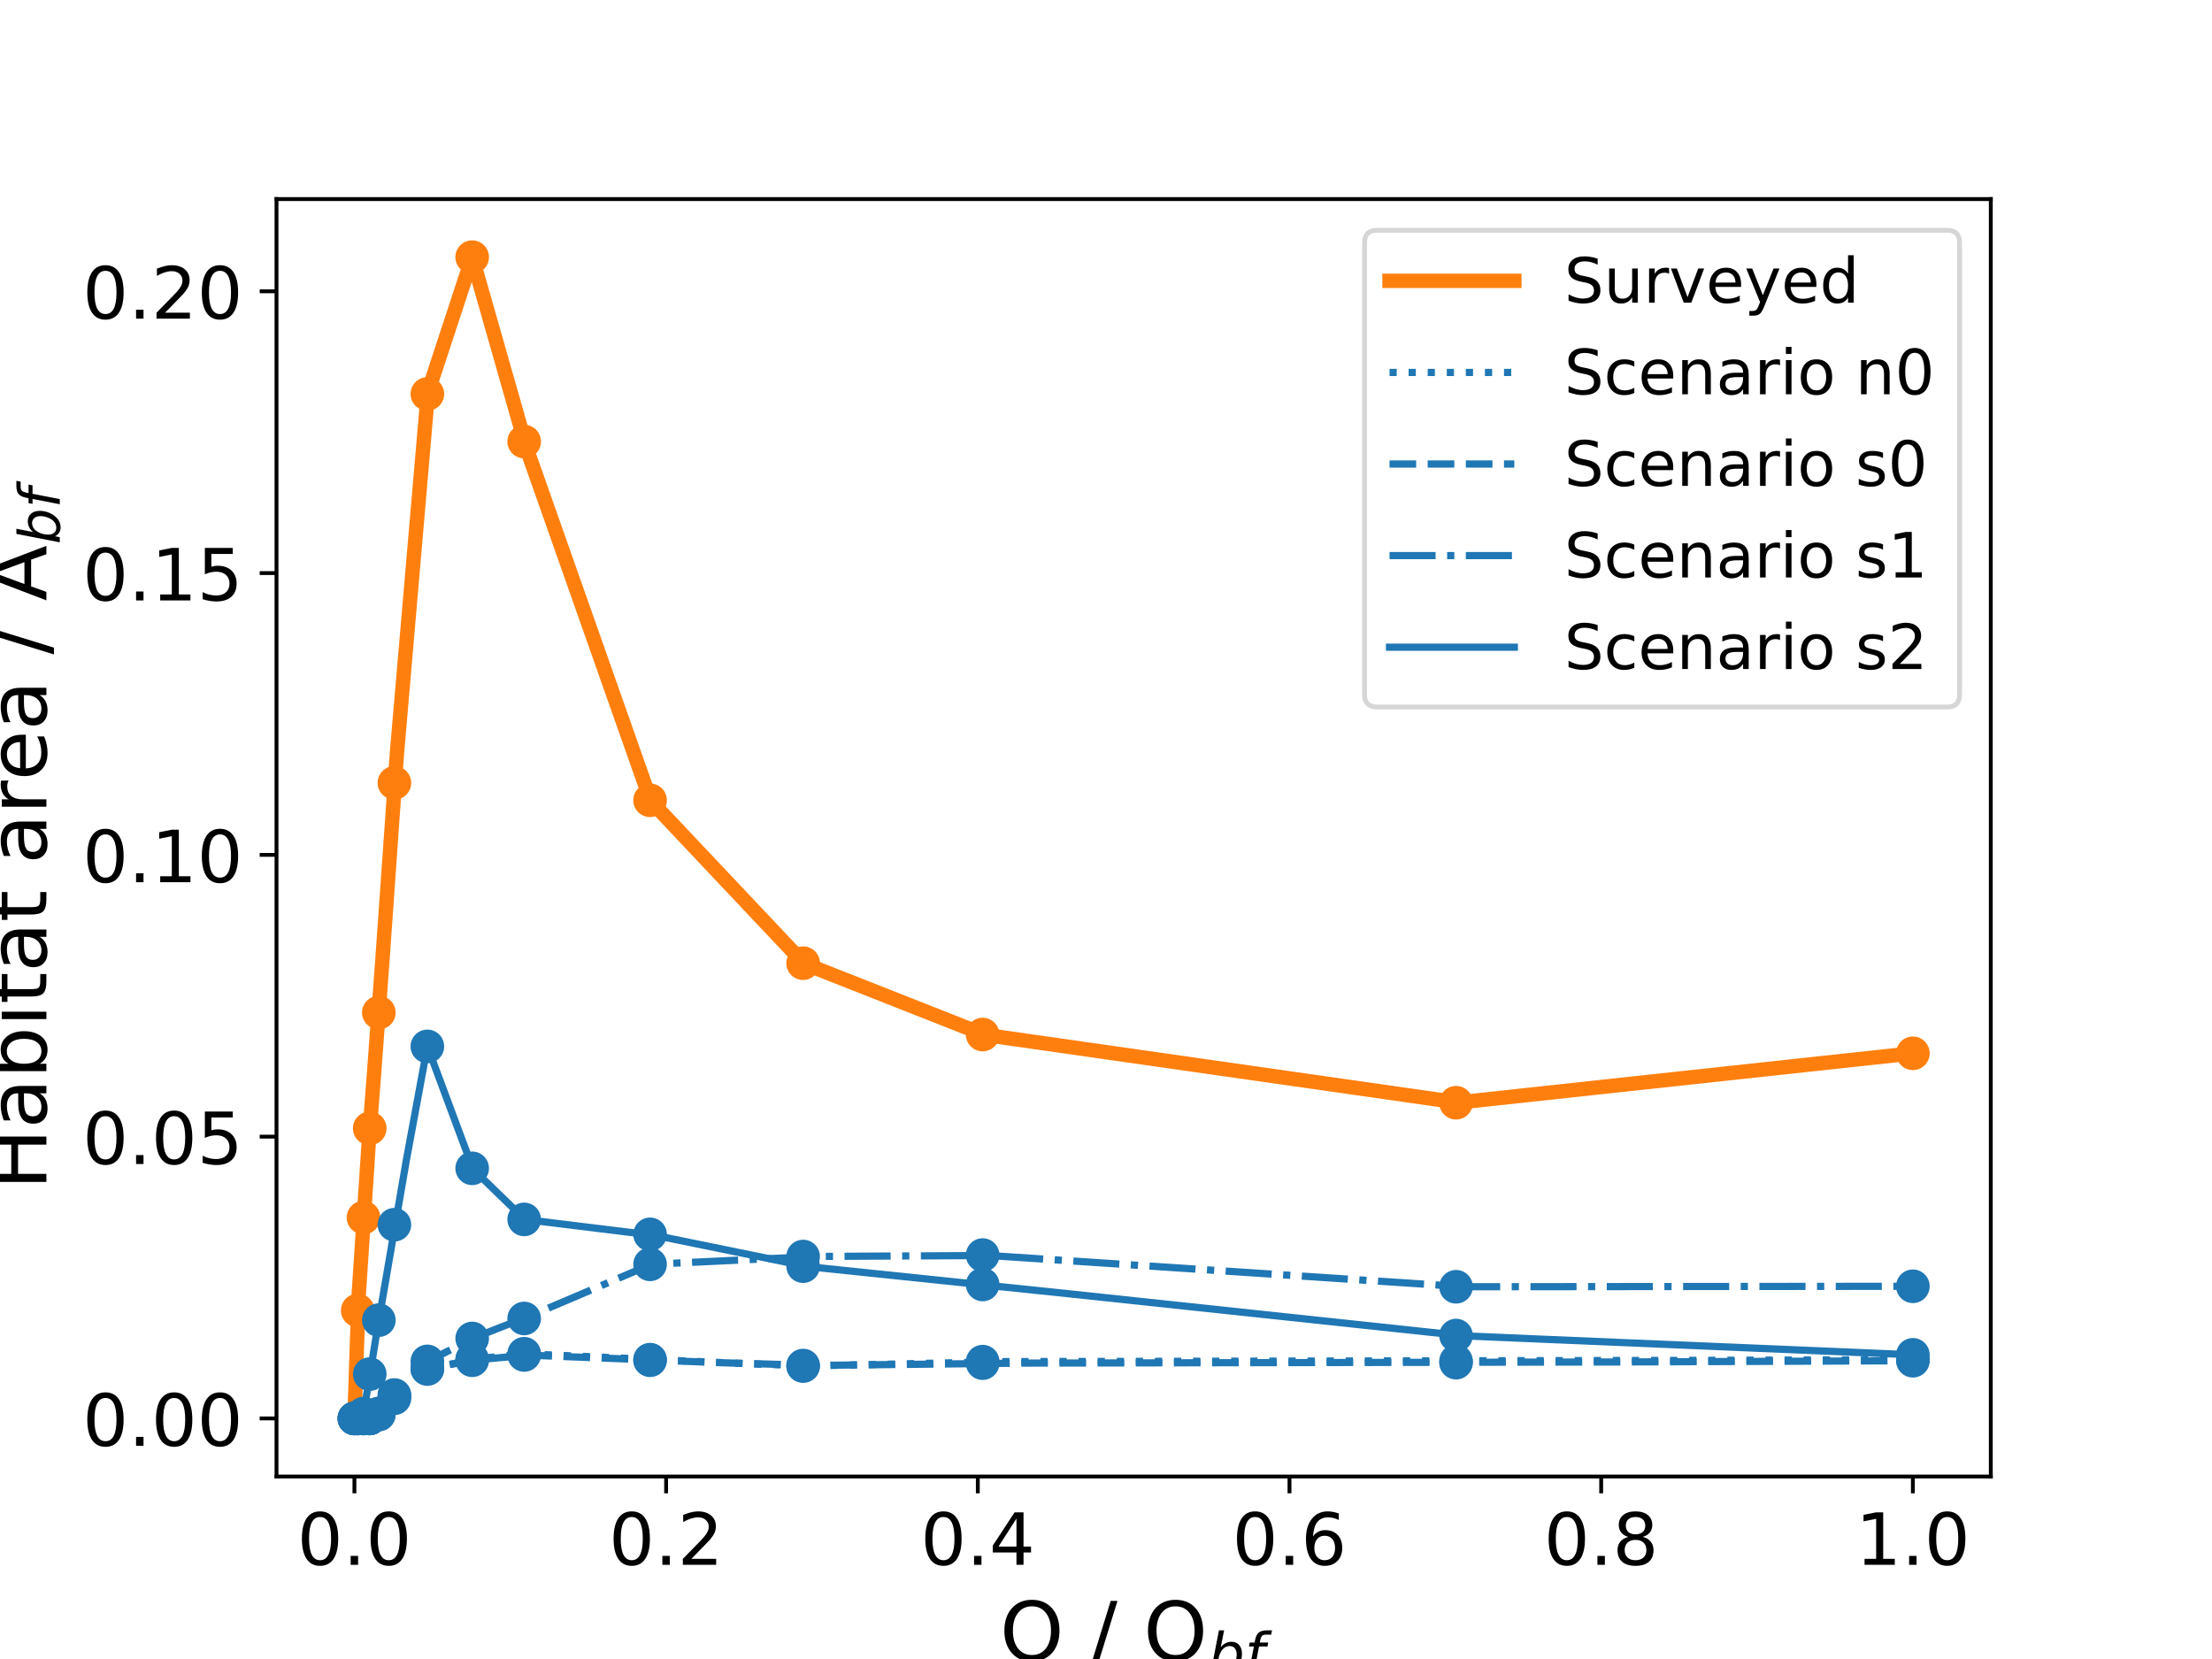 <?xml version="1.0" encoding="utf-8" standalone="no"?>
<!DOCTYPE svg PUBLIC "-//W3C//DTD SVG 1.1//EN"
  "http://www.w3.org/Graphics/SVG/1.1/DTD/svg11.dtd">
<!-- Created with matplotlib (https://matplotlib.org/) -->
<svg height="345.6pt" version="1.1" viewBox="0 0 460.8 345.6" width="460.8pt" xmlns="http://www.w3.org/2000/svg" xmlns:xlink="http://www.w3.org/1999/xlink">
 <defs>
  <style type="text/css">
*{stroke-linecap:butt;stroke-linejoin:round;}
  </style>
 </defs>
 <g id="figure_1">
  <g id="patch_1">
   <path d="M 0 345.6 
L 460.8 345.6 
L 460.8 0 
L 0 0 
z
" style="fill:#ffffff;"/>
  </g>
  <g id="axes_1">
   <g id="patch_2">
    <path d="M 57.6 307.584 
L 414.72 307.584 
L 414.72 41.472 
L 57.6 41.472 
z
" style="fill:#ffffff;"/>
   </g>
   <g id="matplotlib.axis_1">
    <g id="xtick_1">
     <g id="line2d_1">
      <defs>
       <path d="M 0 0 
L 0 3.5 
" id="m2000986c15" style="stroke:#000000;stroke-width:0.8;"/>
      </defs>
      <g>
       <use style="stroke:#000000;stroke-width:0.8;" x="73.833" xlink:href="#m2000986c15" y="307.584"/>
      </g>
     </g>
     <g id="text_1">
      <!-- 0.0 -->
      <defs>
       <path d="M 31.781 66.406 
Q 24.172 66.406 20.328 58.906 
Q 16.5 51.422 16.5 36.375 
Q 16.5 21.391 20.328 13.891 
Q 24.172 6.391 31.781 6.391 
Q 39.453 6.391 43.281 13.891 
Q 47.125 21.391 47.125 36.375 
Q 47.125 51.422 43.281 58.906 
Q 39.453 66.406 31.781 66.406 
z
M 31.781 74.219 
Q 44.047 74.219 50.516 64.516 
Q 56.984 54.828 56.984 36.375 
Q 56.984 17.969 50.516 8.266 
Q 44.047 -1.422 31.781 -1.422 
Q 19.531 -1.422 13.062 8.266 
Q 6.594 17.969 6.594 36.375 
Q 6.594 54.828 13.062 64.516 
Q 19.531 74.219 31.781 74.219 
z
" id="DejaVuSans-48"/>
       <path d="M 10.688 12.406 
L 21 12.406 
L 21 0 
L 10.688 0 
z
" id="DejaVuSans-46"/>
      </defs>
      <g transform="translate(61.905 325.982)scale(0.15 -0.15)">
       <use xlink:href="#DejaVuSans-48"/>
       <use x="63.623" xlink:href="#DejaVuSans-46"/>
       <use x="95.41" xlink:href="#DejaVuSans-48"/>
      </g>
     </g>
    </g>
    <g id="xtick_2">
     <g id="line2d_2">
      <g>
       <use style="stroke:#000000;stroke-width:0.8;" x="138.764" xlink:href="#m2000986c15" y="307.584"/>
      </g>
     </g>
     <g id="text_2">
      <!-- 0.2 -->
      <defs>
       <path d="M 19.188 8.297 
L 53.609 8.297 
L 53.609 0 
L 7.328 0 
L 7.328 8.297 
Q 12.938 14.109 22.625 23.891 
Q 32.328 33.688 34.812 36.531 
Q 39.547 41.844 41.422 45.531 
Q 43.312 49.219 43.312 52.781 
Q 43.312 58.594 39.234 62.25 
Q 35.156 65.922 28.609 65.922 
Q 23.969 65.922 18.812 64.312 
Q 13.672 62.703 7.812 59.422 
L 7.812 69.391 
Q 13.766 71.781 18.938 73 
Q 24.125 74.219 28.422 74.219 
Q 39.75 74.219 46.484 68.547 
Q 53.219 62.891 53.219 53.422 
Q 53.219 48.922 51.531 44.891 
Q 49.859 40.875 45.406 35.406 
Q 44.188 33.984 37.641 27.219 
Q 31.109 20.453 19.188 8.297 
z
" id="DejaVuSans-50"/>
      </defs>
      <g transform="translate(126.836 325.982)scale(0.15 -0.15)">
       <use xlink:href="#DejaVuSans-48"/>
       <use x="63.623" xlink:href="#DejaVuSans-46"/>
       <use x="95.41" xlink:href="#DejaVuSans-50"/>
      </g>
     </g>
    </g>
    <g id="xtick_3">
     <g id="line2d_3">
      <g>
       <use style="stroke:#000000;stroke-width:0.8;" x="203.695" xlink:href="#m2000986c15" y="307.584"/>
      </g>
     </g>
     <g id="text_3">
      <!-- 0.4 -->
      <defs>
       <path d="M 37.797 64.312 
L 12.891 25.391 
L 37.797 25.391 
z
M 35.203 72.906 
L 47.609 72.906 
L 47.609 25.391 
L 58.016 25.391 
L 58.016 17.188 
L 47.609 17.188 
L 47.609 0 
L 37.797 0 
L 37.797 17.188 
L 4.891 17.188 
L 4.891 26.703 
z
" id="DejaVuSans-52"/>
      </defs>
      <g transform="translate(191.767 325.982)scale(0.15 -0.15)">
       <use xlink:href="#DejaVuSans-48"/>
       <use x="63.623" xlink:href="#DejaVuSans-46"/>
       <use x="95.41" xlink:href="#DejaVuSans-52"/>
      </g>
     </g>
    </g>
    <g id="xtick_4">
     <g id="line2d_4">
      <g>
       <use style="stroke:#000000;stroke-width:0.8;" x="268.625" xlink:href="#m2000986c15" y="307.584"/>
      </g>
     </g>
     <g id="text_4">
      <!-- 0.6 -->
      <defs>
       <path d="M 33.016 40.375 
Q 26.375 40.375 22.484 35.828 
Q 18.609 31.297 18.609 23.391 
Q 18.609 15.531 22.484 10.953 
Q 26.375 6.391 33.016 6.391 
Q 39.656 6.391 43.531 10.953 
Q 47.406 15.531 47.406 23.391 
Q 47.406 31.297 43.531 35.828 
Q 39.656 40.375 33.016 40.375 
z
M 52.594 71.297 
L 52.594 62.312 
Q 48.875 64.062 45.094 64.984 
Q 41.312 65.922 37.594 65.922 
Q 27.828 65.922 22.672 59.328 
Q 17.531 52.734 16.797 39.406 
Q 19.672 43.656 24.016 45.922 
Q 28.375 48.188 33.594 48.188 
Q 44.578 48.188 50.953 41.516 
Q 57.328 34.859 57.328 23.391 
Q 57.328 12.156 50.688 5.359 
Q 44.047 -1.422 33.016 -1.422 
Q 20.359 -1.422 13.672 8.266 
Q 6.984 17.969 6.984 36.375 
Q 6.984 53.656 15.188 63.938 
Q 23.391 74.219 37.203 74.219 
Q 40.922 74.219 44.703 73.484 
Q 48.484 72.75 52.594 71.297 
z
" id="DejaVuSans-54"/>
      </defs>
      <g transform="translate(256.698 325.982)scale(0.15 -0.15)">
       <use xlink:href="#DejaVuSans-48"/>
       <use x="63.623" xlink:href="#DejaVuSans-46"/>
       <use x="95.41" xlink:href="#DejaVuSans-54"/>
      </g>
     </g>
    </g>
    <g id="xtick_5">
     <g id="line2d_5">
      <g>
       <use style="stroke:#000000;stroke-width:0.8;" x="333.556" xlink:href="#m2000986c15" y="307.584"/>
      </g>
     </g>
     <g id="text_5">
      <!-- 0.8 -->
      <defs>
       <path d="M 31.781 34.625 
Q 24.75 34.625 20.719 30.859 
Q 16.703 27.094 16.703 20.516 
Q 16.703 13.922 20.719 10.156 
Q 24.75 6.391 31.781 6.391 
Q 38.812 6.391 42.859 10.172 
Q 46.922 13.969 46.922 20.516 
Q 46.922 27.094 42.891 30.859 
Q 38.875 34.625 31.781 34.625 
z
M 21.922 38.812 
Q 15.578 40.375 12.031 44.719 
Q 8.5 49.078 8.5 55.328 
Q 8.5 64.062 14.719 69.141 
Q 20.953 74.219 31.781 74.219 
Q 42.672 74.219 48.875 69.141 
Q 55.078 64.062 55.078 55.328 
Q 55.078 49.078 51.531 44.719 
Q 48 40.375 41.703 38.812 
Q 48.828 37.156 52.797 32.312 
Q 56.781 27.484 56.781 20.516 
Q 56.781 9.906 50.312 4.234 
Q 43.844 -1.422 31.781 -1.422 
Q 19.734 -1.422 13.25 4.234 
Q 6.781 9.906 6.781 20.516 
Q 6.781 27.484 10.781 32.312 
Q 14.797 37.156 21.922 38.812 
z
M 18.312 54.391 
Q 18.312 48.734 21.844 45.562 
Q 25.391 42.391 31.781 42.391 
Q 38.141 42.391 41.719 45.562 
Q 45.312 48.734 45.312 54.391 
Q 45.312 60.062 41.719 63.234 
Q 38.141 66.406 31.781 66.406 
Q 25.391 66.406 21.844 63.234 
Q 18.312 60.062 18.312 54.391 
z
" id="DejaVuSans-56"/>
      </defs>
      <g transform="translate(321.629 325.982)scale(0.15 -0.15)">
       <use xlink:href="#DejaVuSans-48"/>
       <use x="63.623" xlink:href="#DejaVuSans-46"/>
       <use x="95.41" xlink:href="#DejaVuSans-56"/>
      </g>
     </g>
    </g>
    <g id="xtick_6">
     <g id="line2d_6">
      <g>
       <use style="stroke:#000000;stroke-width:0.8;" x="398.487" xlink:href="#m2000986c15" y="307.584"/>
      </g>
     </g>
     <g id="text_6">
      <!-- 1.0 -->
      <defs>
       <path d="M 12.406 8.297 
L 28.516 8.297 
L 28.516 63.922 
L 10.984 60.406 
L 10.984 69.391 
L 28.422 72.906 
L 38.281 72.906 
L 38.281 8.297 
L 54.391 8.297 
L 54.391 0 
L 12.406 0 
z
" id="DejaVuSans-49"/>
      </defs>
      <g transform="translate(386.56 325.982)scale(0.15 -0.15)">
       <use xlink:href="#DejaVuSans-49"/>
       <use x="63.623" xlink:href="#DejaVuSans-46"/>
       <use x="95.41" xlink:href="#DejaVuSans-48"/>
      </g>
     </g>
    </g>
    <g id="text_7">
     <!-- Q / Q$_{bf}$ -->
     <defs>
      <path d="M 39.406 66.219 
Q 28.656 66.219 22.328 58.203 
Q 16.016 50.203 16.016 36.375 
Q 16.016 22.609 22.328 14.594 
Q 28.656 6.594 39.406 6.594 
Q 50.141 6.594 56.422 14.594 
Q 62.703 22.609 62.703 36.375 
Q 62.703 50.203 56.422 58.203 
Q 50.141 66.219 39.406 66.219 
z
M 53.219 1.312 
L 66.219 -12.891 
L 54.297 -12.891 
L 43.5 -1.219 
Q 41.891 -1.312 41.031 -1.359 
Q 40.188 -1.422 39.406 -1.422 
Q 24.031 -1.422 14.812 8.859 
Q 5.609 19.141 5.609 36.375 
Q 5.609 53.656 14.812 63.938 
Q 24.031 74.219 39.406 74.219 
Q 54.734 74.219 63.906 63.938 
Q 73.094 53.656 73.094 36.375 
Q 73.094 23.688 67.984 14.641 
Q 62.891 5.609 53.219 1.312 
z
" id="DejaVuSans-81"/>
      <path id="DejaVuSans-32"/>
      <path d="M 25.391 72.906 
L 33.688 72.906 
L 8.297 -9.281 
L 0 -9.281 
z
" id="DejaVuSans-47"/>
      <path d="M 49.516 33.406 
Q 49.516 40.484 46.266 44.484 
Q 43.016 48.484 37.312 48.484 
Q 33.156 48.484 29.516 46.453 
Q 25.875 44.438 23.188 40.578 
Q 20.359 36.531 18.719 31.172 
Q 17.094 25.828 17.094 20.516 
Q 17.094 13.766 20.281 9.938 
Q 23.484 6.109 29.109 6.109 
Q 33.344 6.109 36.953 8.078 
Q 40.578 10.062 43.312 13.922 
Q 46.094 17.922 47.797 23.234 
Q 49.516 28.562 49.516 33.406 
z
M 21.578 46.391 
Q 24.906 50.875 29.906 53.438 
Q 34.906 56 40.375 56 
Q 48.781 56 53.734 50.328 
Q 58.688 44.672 58.688 35.016 
Q 58.688 27.094 55.781 19.672 
Q 52.875 12.25 47.516 6.5 
Q 44 2.688 39.406 0.625 
Q 34.812 -1.422 29.781 -1.422 
Q 24.469 -1.422 20.562 1.016 
Q 16.656 3.469 14.203 8.297 
L 12.594 0 
L 3.609 0 
L 18.406 75.984 
L 27.391 75.984 
z
" id="DejaVuSans-Oblique-98"/>
      <path d="M 47.797 75.984 
L 46.391 68.5 
L 37.797 68.5 
Q 32.906 68.5 30.688 66.578 
Q 28.469 64.656 27.391 59.516 
L 26.422 54.688 
L 41.219 54.688 
L 39.891 47.703 
L 25.094 47.703 
L 15.828 0 
L 6.781 0 
L 16.109 47.703 
L 7.516 47.703 
L 8.797 54.688 
L 17.391 54.688 
L 18.109 58.5 
Q 19.969 68.172 24.625 72.078 
Q 29.297 75.984 39.312 75.984 
z
" id="DejaVuSans-Oblique-102"/>
     </defs>
     <g transform="translate(208.28 346.019)scale(0.17 -0.17)">
      <use transform="translate(0 0.781)" xlink:href="#DejaVuSans-81"/>
      <use transform="translate(78.711 0.781)" xlink:href="#DejaVuSans-32"/>
      <use transform="translate(110.498 0.781)" xlink:href="#DejaVuSans-47"/>
      <use transform="translate(144.189 0.781)" xlink:href="#DejaVuSans-32"/>
      <use transform="translate(175.977 0.781)" xlink:href="#DejaVuSans-81"/>
      <use transform="translate(255.645 -15.625)scale(0.7)" xlink:href="#DejaVuSans-Oblique-98"/>
      <use transform="translate(300.078 -15.625)scale(0.7)" xlink:href="#DejaVuSans-Oblique-102"/>
     </g>
    </g>
   </g>
   <g id="matplotlib.axis_2">
    <g id="ytick_1">
     <g id="line2d_7">
      <defs>
       <path d="M 0 0 
L -3.5 0 
" id="m9a9ce60438" style="stroke:#000000;stroke-width:0.8;"/>
      </defs>
      <g>
       <use style="stroke:#000000;stroke-width:0.8;" x="57.6" xlink:href="#m9a9ce60438" y="295.488"/>
      </g>
     </g>
     <g id="text_8">
      <!-- 0.00 -->
      <g transform="translate(17.202 301.187)scale(0.15 -0.15)">
       <use xlink:href="#DejaVuSans-48"/>
       <use x="63.623" xlink:href="#DejaVuSans-46"/>
       <use x="95.41" xlink:href="#DejaVuSans-48"/>
       <use x="159.033" xlink:href="#DejaVuSans-48"/>
      </g>
     </g>
    </g>
    <g id="ytick_2">
     <g id="line2d_8">
      <g>
       <use style="stroke:#000000;stroke-width:0.8;" x="57.6" xlink:href="#m9a9ce60438" y="236.786"/>
      </g>
     </g>
     <g id="text_9">
      <!-- 0.05 -->
      <defs>
       <path d="M 10.797 72.906 
L 49.516 72.906 
L 49.516 64.594 
L 19.828 64.594 
L 19.828 46.734 
Q 21.969 47.469 24.109 47.828 
Q 26.266 48.188 28.422 48.188 
Q 40.625 48.188 47.75 41.5 
Q 54.891 34.812 54.891 23.391 
Q 54.891 11.625 47.562 5.094 
Q 40.234 -1.422 26.906 -1.422 
Q 22.312 -1.422 17.547 -0.641 
Q 12.797 0.141 7.719 1.703 
L 7.719 11.625 
Q 12.109 9.234 16.797 8.062 
Q 21.484 6.891 26.703 6.891 
Q 35.156 6.891 40.078 11.328 
Q 45.016 15.766 45.016 23.391 
Q 45.016 31 40.078 35.438 
Q 35.156 39.891 26.703 39.891 
Q 22.75 39.891 18.812 39.016 
Q 14.891 38.141 10.797 36.281 
z
" id="DejaVuSans-53"/>
      </defs>
      <g transform="translate(17.202 242.485)scale(0.15 -0.15)">
       <use xlink:href="#DejaVuSans-48"/>
       <use x="63.623" xlink:href="#DejaVuSans-46"/>
       <use x="95.41" xlink:href="#DejaVuSans-48"/>
       <use x="159.033" xlink:href="#DejaVuSans-53"/>
      </g>
     </g>
    </g>
    <g id="ytick_3">
     <g id="line2d_9">
      <g>
       <use style="stroke:#000000;stroke-width:0.8;" x="57.6" xlink:href="#m9a9ce60438" y="178.084"/>
      </g>
     </g>
     <g id="text_10">
      <!-- 0.10 -->
      <g transform="translate(17.202 183.783)scale(0.15 -0.15)">
       <use xlink:href="#DejaVuSans-48"/>
       <use x="63.623" xlink:href="#DejaVuSans-46"/>
       <use x="95.41" xlink:href="#DejaVuSans-49"/>
       <use x="159.033" xlink:href="#DejaVuSans-48"/>
      </g>
     </g>
    </g>
    <g id="ytick_4">
     <g id="line2d_10">
      <g>
       <use style="stroke:#000000;stroke-width:0.8;" x="57.6" xlink:href="#m9a9ce60438" y="119.382"/>
      </g>
     </g>
     <g id="text_11">
      <!-- 0.15 -->
      <g transform="translate(17.202 125.081)scale(0.15 -0.15)">
       <use xlink:href="#DejaVuSans-48"/>
       <use x="63.623" xlink:href="#DejaVuSans-46"/>
       <use x="95.41" xlink:href="#DejaVuSans-49"/>
       <use x="159.033" xlink:href="#DejaVuSans-53"/>
      </g>
     </g>
    </g>
    <g id="ytick_5">
     <g id="line2d_11">
      <g>
       <use style="stroke:#000000;stroke-width:0.8;" x="57.6" xlink:href="#m9a9ce60438" y="60.68"/>
      </g>
     </g>
     <g id="text_12">
      <!-- 0.20 -->
      <g transform="translate(17.202 66.379)scale(0.15 -0.15)">
       <use xlink:href="#DejaVuSans-48"/>
       <use x="63.623" xlink:href="#DejaVuSans-46"/>
       <use x="95.41" xlink:href="#DejaVuSans-50"/>
       <use x="159.033" xlink:href="#DejaVuSans-48"/>
      </g>
     </g>
    </g>
    <g id="text_13">
     <!-- Habitat area / A$_{bf}$ -->
     <defs>
      <path d="M 9.812 72.906 
L 19.672 72.906 
L 19.672 43.016 
L 55.516 43.016 
L 55.516 72.906 
L 65.375 72.906 
L 65.375 0 
L 55.516 0 
L 55.516 34.719 
L 19.672 34.719 
L 19.672 0 
L 9.812 0 
z
" id="DejaVuSans-72"/>
      <path d="M 34.281 27.484 
Q 23.391 27.484 19.188 25 
Q 14.984 22.516 14.984 16.5 
Q 14.984 11.719 18.141 8.906 
Q 21.297 6.109 26.703 6.109 
Q 34.188 6.109 38.703 11.406 
Q 43.219 16.703 43.219 25.484 
L 43.219 27.484 
z
M 52.203 31.203 
L 52.203 0 
L 43.219 0 
L 43.219 8.297 
Q 40.141 3.328 35.547 0.953 
Q 30.953 -1.422 24.312 -1.422 
Q 15.922 -1.422 10.953 3.297 
Q 6 8.016 6 15.922 
Q 6 25.141 12.172 29.828 
Q 18.359 34.516 30.609 34.516 
L 43.219 34.516 
L 43.219 35.406 
Q 43.219 41.609 39.141 45 
Q 35.062 48.391 27.688 48.391 
Q 23 48.391 18.547 47.266 
Q 14.109 46.141 10.016 43.891 
L 10.016 52.203 
Q 14.938 54.109 19.578 55.047 
Q 24.219 56 28.609 56 
Q 40.484 56 46.344 49.844 
Q 52.203 43.703 52.203 31.203 
z
" id="DejaVuSans-97"/>
      <path d="M 48.688 27.297 
Q 48.688 37.203 44.609 42.844 
Q 40.531 48.484 33.406 48.484 
Q 26.266 48.484 22.188 42.844 
Q 18.109 37.203 18.109 27.297 
Q 18.109 17.391 22.188 11.75 
Q 26.266 6.109 33.406 6.109 
Q 40.531 6.109 44.609 11.75 
Q 48.688 17.391 48.688 27.297 
z
M 18.109 46.391 
Q 20.953 51.266 25.266 53.625 
Q 29.594 56 35.594 56 
Q 45.562 56 51.781 48.094 
Q 58.016 40.188 58.016 27.297 
Q 58.016 14.406 51.781 6.484 
Q 45.562 -1.422 35.594 -1.422 
Q 29.594 -1.422 25.266 0.953 
Q 20.953 3.328 18.109 8.203 
L 18.109 0 
L 9.078 0 
L 9.078 75.984 
L 18.109 75.984 
z
" id="DejaVuSans-98"/>
      <path d="M 9.422 54.688 
L 18.406 54.688 
L 18.406 0 
L 9.422 0 
z
M 9.422 75.984 
L 18.406 75.984 
L 18.406 64.594 
L 9.422 64.594 
z
" id="DejaVuSans-105"/>
      <path d="M 18.312 70.219 
L 18.312 54.688 
L 36.812 54.688 
L 36.812 47.703 
L 18.312 47.703 
L 18.312 18.016 
Q 18.312 11.328 20.141 9.422 
Q 21.969 7.516 27.594 7.516 
L 36.812 7.516 
L 36.812 0 
L 27.594 0 
Q 17.188 0 13.234 3.875 
Q 9.281 7.766 9.281 18.016 
L 9.281 47.703 
L 2.688 47.703 
L 2.688 54.688 
L 9.281 54.688 
L 9.281 70.219 
z
" id="DejaVuSans-116"/>
      <path d="M 41.109 46.297 
Q 39.594 47.172 37.812 47.578 
Q 36.031 48 33.891 48 
Q 26.266 48 22.188 43.047 
Q 18.109 38.094 18.109 28.812 
L 18.109 0 
L 9.078 0 
L 9.078 54.688 
L 18.109 54.688 
L 18.109 46.188 
Q 20.953 51.172 25.484 53.578 
Q 30.031 56 36.531 56 
Q 37.453 56 38.578 55.875 
Q 39.703 55.766 41.062 55.516 
z
" id="DejaVuSans-114"/>
      <path d="M 56.203 29.594 
L 56.203 25.203 
L 14.891 25.203 
Q 15.484 15.922 20.484 11.062 
Q 25.484 6.203 34.422 6.203 
Q 39.594 6.203 44.453 7.469 
Q 49.312 8.734 54.109 11.281 
L 54.109 2.781 
Q 49.266 0.734 44.188 -0.344 
Q 39.109 -1.422 33.891 -1.422 
Q 20.797 -1.422 13.156 6.188 
Q 5.516 13.812 5.516 26.812 
Q 5.516 40.234 12.766 48.109 
Q 20.016 56 32.328 56 
Q 43.359 56 49.781 48.891 
Q 56.203 41.797 56.203 29.594 
z
M 47.219 32.234 
Q 47.125 39.594 43.094 43.984 
Q 39.062 48.391 32.422 48.391 
Q 24.906 48.391 20.391 44.141 
Q 15.875 39.891 15.188 32.172 
z
" id="DejaVuSans-101"/>
      <path d="M 34.188 63.188 
L 20.797 26.906 
L 47.609 26.906 
z
M 28.609 72.906 
L 39.797 72.906 
L 67.578 0 
L 57.328 0 
L 50.688 18.703 
L 17.828 18.703 
L 11.188 0 
L 0.781 0 
z
" id="DejaVuSans-65"/>
     </defs>
     <g transform="translate(9.666 247.883)rotate(-90)scale(0.17 -0.17)">
      <use transform="translate(0 0.016)" xlink:href="#DejaVuSans-72"/>
      <use transform="translate(75.195 0.016)" xlink:href="#DejaVuSans-97"/>
      <use transform="translate(136.475 0.016)" xlink:href="#DejaVuSans-98"/>
      <use transform="translate(199.951 0.016)" xlink:href="#DejaVuSans-105"/>
      <use transform="translate(227.734 0.016)" xlink:href="#DejaVuSans-116"/>
      <use transform="translate(266.943 0.016)" xlink:href="#DejaVuSans-97"/>
      <use transform="translate(328.223 0.016)" xlink:href="#DejaVuSans-116"/>
      <use transform="translate(367.432 0.016)" xlink:href="#DejaVuSans-32"/>
      <use transform="translate(399.219 0.016)" xlink:href="#DejaVuSans-97"/>
      <use transform="translate(460.498 0.016)" xlink:href="#DejaVuSans-114"/>
      <use transform="translate(501.611 0.016)" xlink:href="#DejaVuSans-101"/>
      <use transform="translate(563.135 0.016)" xlink:href="#DejaVuSans-97"/>
      <use transform="translate(624.414 0.016)" xlink:href="#DejaVuSans-32"/>
      <use transform="translate(656.201 0.016)" xlink:href="#DejaVuSans-47"/>
      <use transform="translate(689.893 0.016)" xlink:href="#DejaVuSans-32"/>
      <use transform="translate(721.68 0.016)" xlink:href="#DejaVuSans-65"/>
      <use transform="translate(791.045 -16.391)scale(0.7)" xlink:href="#DejaVuSans-Oblique-98"/>
      <use transform="translate(835.479 -16.391)scale(0.7)" xlink:href="#DejaVuSans-Oblique-102"/>
     </g>
    </g>
   </g>
   <g id="line2d_12">
    <path clip-path="url(#pbf2992aebe)" d="M 398.487 219.423 
L 303.32 229.718 
L 204.706 215.515 
L 167.305 200.645 
L 135.42 166.712 
L 109.194 91.982 
L 98.364 53.568 
L 89.028 82.068 
L 82.163 163.09 
L 78.917 210.94 
L 77.021 235.056 
L 75.729 253.643 
L 74.522 272.993 
L 73.833 295.488 
" style="fill:none;"/>
    <defs>
     <path d="M 0 3 
C 0.796 3 1.559 2.684 2.121 2.121 
C 2.684 1.559 3 0.796 3 0 
C 3 -0.796 2.684 -1.559 2.121 -2.121 
C 1.559 -2.684 0.796 -3 0 -3 
C -0.796 -3 -1.559 -2.684 -2.121 -2.121 
C -2.684 -1.559 -3 -0.796 -3 0 
C -3 0.796 -2.684 1.559 -2.121 2.121 
C -1.559 2.684 -0.796 3 0 3 
z
" id="md7b7841ca2" style="stroke:#ff7f0e;"/>
    </defs>
    <g clip-path="url(#pbf2992aebe)">
     <use style="fill:#ff7f0e;stroke:#ff7f0e;" x="398.487" xlink:href="#md7b7841ca2" y="219.423"/>
     <use style="fill:#ff7f0e;stroke:#ff7f0e;" x="303.32" xlink:href="#md7b7841ca2" y="229.718"/>
     <use style="fill:#ff7f0e;stroke:#ff7f0e;" x="204.706" xlink:href="#md7b7841ca2" y="215.515"/>
     <use style="fill:#ff7f0e;stroke:#ff7f0e;" x="167.305" xlink:href="#md7b7841ca2" y="200.645"/>
     <use style="fill:#ff7f0e;stroke:#ff7f0e;" x="135.42" xlink:href="#md7b7841ca2" y="166.712"/>
     <use style="fill:#ff7f0e;stroke:#ff7f0e;" x="109.194" xlink:href="#md7b7841ca2" y="91.982"/>
     <use style="fill:#ff7f0e;stroke:#ff7f0e;" x="98.364" xlink:href="#md7b7841ca2" y="53.568"/>
     <use style="fill:#ff7f0e;stroke:#ff7f0e;" x="89.028" xlink:href="#md7b7841ca2" y="82.068"/>
     <use style="fill:#ff7f0e;stroke:#ff7f0e;" x="82.163" xlink:href="#md7b7841ca2" y="163.09"/>
     <use style="fill:#ff7f0e;stroke:#ff7f0e;" x="78.917" xlink:href="#md7b7841ca2" y="210.94"/>
     <use style="fill:#ff7f0e;stroke:#ff7f0e;" x="77.021" xlink:href="#md7b7841ca2" y="235.056"/>
     <use style="fill:#ff7f0e;stroke:#ff7f0e;" x="75.729" xlink:href="#md7b7841ca2" y="253.643"/>
     <use style="fill:#ff7f0e;stroke:#ff7f0e;" x="74.522" xlink:href="#md7b7841ca2" y="272.993"/>
     <use style="fill:#ff7f0e;stroke:#ff7f0e;" x="73.833" xlink:href="#md7b7841ca2" y="295.488"/>
    </g>
   </g>
   <g id="line2d_13">
    <path clip-path="url(#pbf2992aebe)" d="M 73.833 295.488 
L 74.709 269.991 
L 76.787 238.423 
L 77.956 223.168 
L 79.612 200.703 
L 82.696 156.803 
L 89.156 81.678 
L 98.377 53.612 
L 98.409 53.727 
L 109.772 93.629 
L 135.582 166.884 
L 167.528 200.734 
L 205.155 215.58 
L 303.753 229.671 
L 398.487 219.423 
L 398.487 219.423 
" style="fill:none;stroke:#ff7f0e;stroke-linecap:square;stroke-width:3;"/>
   </g>
   <g id="line2d_14">
    <path clip-path="url(#pbf2992aebe)" d="M 398.487 283.24 
L 303.32 283.549 
L 204.706 283.652 
L 167.305 284.578 
L 135.42 283.24 
L 109.194 282.005 
L 98.364 283.137 
L 89.028 285.196 
L 82.163 290.754 
L 78.917 294.459 
L 77.021 295.488 
L 75.729 295.488 
L 74.522 295.488 
L 73.833 295.488 
" style="fill:none;"/>
    <defs>
     <path d="M 0 3 
C 0.796 3 1.559 2.684 2.121 2.121 
C 2.684 1.559 3 0.796 3 0 
C 3 -0.796 2.684 -1.559 2.121 -2.121 
C 1.559 -2.684 0.796 -3 0 -3 
C -0.796 -3 -1.559 -2.684 -2.121 -2.121 
C -2.684 -1.559 -3 -0.796 -3 0 
C -3 0.796 -2.684 1.559 -2.121 2.121 
C -1.559 2.684 -0.796 3 0 3 
z
" id="me271833321" style="stroke:#1f77b4;"/>
    </defs>
    <g clip-path="url(#pbf2992aebe)">
     <use style="fill:#1f77b4;stroke:#1f77b4;" x="398.487" xlink:href="#me271833321" y="283.24"/>
     <use style="fill:#1f77b4;stroke:#1f77b4;" x="303.32" xlink:href="#me271833321" y="283.549"/>
     <use style="fill:#1f77b4;stroke:#1f77b4;" x="204.706" xlink:href="#me271833321" y="283.652"/>
     <use style="fill:#1f77b4;stroke:#1f77b4;" x="167.305" xlink:href="#me271833321" y="284.578"/>
     <use style="fill:#1f77b4;stroke:#1f77b4;" x="135.42" xlink:href="#me271833321" y="283.24"/>
     <use style="fill:#1f77b4;stroke:#1f77b4;" x="109.194" xlink:href="#me271833321" y="282.005"/>
     <use style="fill:#1f77b4;stroke:#1f77b4;" x="98.364" xlink:href="#me271833321" y="283.137"/>
     <use style="fill:#1f77b4;stroke:#1f77b4;" x="89.028" xlink:href="#me271833321" y="285.196"/>
     <use style="fill:#1f77b4;stroke:#1f77b4;" x="82.163" xlink:href="#me271833321" y="290.754"/>
     <use style="fill:#1f77b4;stroke:#1f77b4;" x="78.917" xlink:href="#me271833321" y="294.459"/>
     <use style="fill:#1f77b4;stroke:#1f77b4;" x="77.021" xlink:href="#me271833321" y="295.488"/>
     <use style="fill:#1f77b4;stroke:#1f77b4;" x="75.729" xlink:href="#me271833321" y="295.488"/>
     <use style="fill:#1f77b4;stroke:#1f77b4;" x="74.522" xlink:href="#me271833321" y="295.488"/>
     <use style="fill:#1f77b4;stroke:#1f77b4;" x="73.833" xlink:href="#me271833321" y="295.488"/>
    </g>
   </g>
   <g id="line2d_15">
    <path clip-path="url(#pbf2992aebe)" d="M 73.833 295.488 
L 77.209 295.386 
L 79.125 294.222 
L 82.663 290.349 
L 89.254 285.146 
L 99.318 283.038 
L 109.902 282.039 
L 157.074 284.149 
L 168.957 284.537 
L 209.376 283.647 
L 353.782 283.385 
L 398.487 283.24 
L 398.487 283.24 
" style="fill:none;stroke:#1f77b4;stroke-dasharray:1.5,2.475;stroke-dashoffset:0;stroke-width:1.5;"/>
   </g>
   <g id="line2d_16">
    <path clip-path="url(#pbf2992aebe)" d="M 398.487 283.467 
L 303.32 283.868 
L 204.706 283.968 
L 167.305 284.469 
L 135.42 283.367 
L 109.194 282.265 
L 98.364 283.367 
L 89.028 285.07 
L 82.163 291.281 
L 78.917 294.687 
L 77.021 295.488 
L 75.729 295.488 
L 74.522 295.488 
L 73.833 295.488 
" style="fill:none;"/>
    <g clip-path="url(#pbf2992aebe)">
     <use style="fill:#1f77b4;stroke:#1f77b4;" x="398.487" xlink:href="#me271833321" y="283.467"/>
     <use style="fill:#1f77b4;stroke:#1f77b4;" x="303.32" xlink:href="#me271833321" y="283.868"/>
     <use style="fill:#1f77b4;stroke:#1f77b4;" x="204.706" xlink:href="#me271833321" y="283.968"/>
     <use style="fill:#1f77b4;stroke:#1f77b4;" x="167.305" xlink:href="#me271833321" y="284.469"/>
     <use style="fill:#1f77b4;stroke:#1f77b4;" x="135.42" xlink:href="#me271833321" y="283.367"/>
     <use style="fill:#1f77b4;stroke:#1f77b4;" x="109.194" xlink:href="#me271833321" y="282.265"/>
     <use style="fill:#1f77b4;stroke:#1f77b4;" x="98.364" xlink:href="#me271833321" y="283.367"/>
     <use style="fill:#1f77b4;stroke:#1f77b4;" x="89.028" xlink:href="#me271833321" y="285.07"/>
     <use style="fill:#1f77b4;stroke:#1f77b4;" x="82.163" xlink:href="#me271833321" y="291.281"/>
     <use style="fill:#1f77b4;stroke:#1f77b4;" x="78.917" xlink:href="#me271833321" y="294.687"/>
     <use style="fill:#1f77b4;stroke:#1f77b4;" x="77.021" xlink:href="#me271833321" y="295.488"/>
     <use style="fill:#1f77b4;stroke:#1f77b4;" x="75.729" xlink:href="#me271833321" y="295.488"/>
     <use style="fill:#1f77b4;stroke:#1f77b4;" x="74.522" xlink:href="#me271833321" y="295.488"/>
     <use style="fill:#1f77b4;stroke:#1f77b4;" x="73.833" xlink:href="#me271833321" y="295.488"/>
    </g>
   </g>
   <g id="line2d_17">
    <path clip-path="url(#pbf2992aebe)" d="M 73.833 295.488 
L 77.274 295.381 
L 79.092 294.503 
L 83.248 290.299 
L 89.221 285.035 
L 99.74 283.227 
L 109.967 282.298 
L 150.321 283.882 
L 169.606 284.438 
L 213.661 283.959 
L 338.069 283.722 
L 398.487 283.467 
L 398.487 283.467 
" style="fill:none;stroke:#1f77b4;stroke-dasharray:5.55,2.4;stroke-dashoffset:0;stroke-width:1.5;"/>
   </g>
   <g id="line2d_18">
    <path clip-path="url(#pbf2992aebe)" d="M 398.487 267.956 
L 303.32 268.057 
L 204.706 261.454 
L 167.305 261.758 
L 135.42 263.384 
L 109.194 274.661 
L 98.364 278.826 
L 89.028 283.601 
L 82.163 290.611 
L 78.917 294.472 
L 77.021 295.488 
L 75.729 295.488 
L 74.522 295.488 
L 73.833 295.488 
" style="fill:none;"/>
    <g clip-path="url(#pbf2992aebe)">
     <use style="fill:#1f77b4;stroke:#1f77b4;" x="398.487" xlink:href="#me271833321" y="267.956"/>
     <use style="fill:#1f77b4;stroke:#1f77b4;" x="303.32" xlink:href="#me271833321" y="268.057"/>
     <use style="fill:#1f77b4;stroke:#1f77b4;" x="204.706" xlink:href="#me271833321" y="261.454"/>
     <use style="fill:#1f77b4;stroke:#1f77b4;" x="167.305" xlink:href="#me271833321" y="261.758"/>
     <use style="fill:#1f77b4;stroke:#1f77b4;" x="135.42" xlink:href="#me271833321" y="263.384"/>
     <use style="fill:#1f77b4;stroke:#1f77b4;" x="109.194" xlink:href="#me271833321" y="274.661"/>
     <use style="fill:#1f77b4;stroke:#1f77b4;" x="98.364" xlink:href="#me271833321" y="278.826"/>
     <use style="fill:#1f77b4;stroke:#1f77b4;" x="89.028" xlink:href="#me271833321" y="283.601"/>
     <use style="fill:#1f77b4;stroke:#1f77b4;" x="82.163" xlink:href="#me271833321" y="290.611"/>
     <use style="fill:#1f77b4;stroke:#1f77b4;" x="78.917" xlink:href="#me271833321" y="294.472"/>
     <use style="fill:#1f77b4;stroke:#1f77b4;" x="77.021" xlink:href="#me271833321" y="295.488"/>
     <use style="fill:#1f77b4;stroke:#1f77b4;" x="75.729" xlink:href="#me271833321" y="295.488"/>
     <use style="fill:#1f77b4;stroke:#1f77b4;" x="74.522" xlink:href="#me271833321" y="295.488"/>
     <use style="fill:#1f77b4;stroke:#1f77b4;" x="73.833" xlink:href="#me271833321" y="295.488"/>
    </g>
   </g>
   <g id="line2d_19">
    <path clip-path="url(#pbf2992aebe)" d="M 73.833 295.488 
L 77.209 295.387 
L 79.092 294.264 
L 83.183 289.57 
L 89.319 283.453 
L 99.318 278.459 
L 111.817 273.533 
L 135.712 263.369 
L 169.898 261.737 
L 206.162 261.551 
L 304.954 268.055 
L 398.487 267.956 
L 398.487 267.956 
" style="fill:none;stroke:#1f77b4;stroke-dasharray:9.6,2.4,1.5,2.4;stroke-dashoffset:0;stroke-width:1.5;"/>
   </g>
   <g id="line2d_20">
    <path clip-path="url(#pbf2992aebe)" d="M 398.487 282.236 
L 303.32 278.22 
L 204.706 267.578 
L 167.305 263.763 
L 135.42 257.136 
L 109.194 254.024 
L 98.364 243.382 
L 89.028 217.982 
L 82.163 255.128 
L 78.917 275.007 
L 77.021 286.251 
L 75.729 294.484 
L 74.522 295.488 
L 73.833 295.488 
" style="fill:none;"/>
    <g clip-path="url(#pbf2992aebe)">
     <use style="fill:#1f77b4;stroke:#1f77b4;" x="398.487" xlink:href="#me271833321" y="282.236"/>
     <use style="fill:#1f77b4;stroke:#1f77b4;" x="303.32" xlink:href="#me271833321" y="278.22"/>
     <use style="fill:#1f77b4;stroke:#1f77b4;" x="204.706" xlink:href="#me271833321" y="267.578"/>
     <use style="fill:#1f77b4;stroke:#1f77b4;" x="167.305" xlink:href="#me271833321" y="263.763"/>
     <use style="fill:#1f77b4;stroke:#1f77b4;" x="135.42" xlink:href="#me271833321" y="257.136"/>
     <use style="fill:#1f77b4;stroke:#1f77b4;" x="109.194" xlink:href="#me271833321" y="254.024"/>
     <use style="fill:#1f77b4;stroke:#1f77b4;" x="98.364" xlink:href="#me271833321" y="243.382"/>
     <use style="fill:#1f77b4;stroke:#1f77b4;" x="89.028" xlink:href="#me271833321" y="217.982"/>
     <use style="fill:#1f77b4;stroke:#1f77b4;" x="82.163" xlink:href="#me271833321" y="255.128"/>
     <use style="fill:#1f77b4;stroke:#1f77b4;" x="78.917" xlink:href="#me271833321" y="275.007"/>
     <use style="fill:#1f77b4;stroke:#1f77b4;" x="77.021" xlink:href="#me271833321" y="286.251"/>
     <use style="fill:#1f77b4;stroke:#1f77b4;" x="75.729" xlink:href="#me271833321" y="294.484"/>
     <use style="fill:#1f77b4;stroke:#1f77b4;" x="74.522" xlink:href="#me271833321" y="295.488"/>
     <use style="fill:#1f77b4;stroke:#1f77b4;" x="73.833" xlink:href="#me271833321" y="295.488"/>
    </g>
   </g>
   <g id="line2d_21">
    <path clip-path="url(#pbf2992aebe)" d="M 73.833 295.488 
L 74.644 295.386 
L 75.748 294.359 
L 78.638 276.665 
L 84.644 241.706 
L 89.027 217.992 
L 89.091 218.153 
L 98.539 243.554 
L 109.35 254.043 
L 136.653 257.393 
L 168.372 263.871 
L 223.596 269.616 
L 305.019 278.291 
L 398.487 282.236 
L 398.487 282.236 
" style="fill:none;stroke:#1f77b4;stroke-linecap:square;stroke-width:1.5;"/>
   </g>
   <g id="patch_3">
    <path d="M 57.6 307.584 
L 57.6 41.472 
" style="fill:none;stroke:#000000;stroke-linecap:square;stroke-linejoin:miter;stroke-width:0.8;"/>
   </g>
   <g id="patch_4">
    <path d="M 414.72 307.584 
L 414.72 41.472 
" style="fill:none;stroke:#000000;stroke-linecap:square;stroke-linejoin:miter;stroke-width:0.8;"/>
   </g>
   <g id="patch_5">
    <path d="M 57.6 307.584 
L 414.72 307.584 
" style="fill:none;stroke:#000000;stroke-linecap:square;stroke-linejoin:miter;stroke-width:0.8;"/>
   </g>
   <g id="patch_6">
    <path d="M 57.6 41.472 
L 414.72 41.472 
" style="fill:none;stroke:#000000;stroke-linecap:square;stroke-linejoin:miter;stroke-width:0.8;"/>
   </g>
   <g id="legend_1">
    <g id="patch_7">
     <path d="M 286.863 147.28 
L 405.62 147.28 
Q 408.22 147.28 408.22 144.68 
L 408.22 50.572 
Q 408.22 47.972 405.62 47.972 
L 286.863 47.972 
Q 284.263 47.972 284.263 50.572 
L 284.263 144.68 
Q 284.263 147.28 286.863 147.28 
z
" style="fill:#ffffff;opacity:0.8;stroke:#cccccc;stroke-linejoin:miter;"/>
    </g>
    <g id="line2d_22">
     <path d="M 289.463 58.5 
L 315.463 58.5 
" style="fill:none;stroke:#ff7f0e;stroke-linecap:square;stroke-width:3;"/>
    </g>
    <g id="line2d_23"/>
    <g id="text_14">
     <!-- Surveyed -->
     <defs>
      <path d="M 53.516 70.516 
L 53.516 60.891 
Q 47.906 63.578 42.922 64.891 
Q 37.938 66.219 33.297 66.219 
Q 25.25 66.219 20.875 63.094 
Q 16.5 59.969 16.5 54.203 
Q 16.5 49.359 19.406 46.891 
Q 22.312 44.438 30.422 42.922 
L 36.375 41.703 
Q 47.406 39.594 52.656 34.297 
Q 57.906 29 57.906 20.125 
Q 57.906 9.516 50.797 4.047 
Q 43.703 -1.422 29.984 -1.422 
Q 24.812 -1.422 18.969 -0.25 
Q 13.141 0.922 6.891 3.219 
L 6.891 13.375 
Q 12.891 10.016 18.656 8.297 
Q 24.422 6.594 29.984 6.594 
Q 38.422 6.594 43.016 9.906 
Q 47.609 13.234 47.609 19.391 
Q 47.609 24.75 44.312 27.781 
Q 41.016 30.812 33.5 32.328 
L 27.484 33.5 
Q 16.453 35.688 11.516 40.375 
Q 6.594 45.062 6.594 53.422 
Q 6.594 63.094 13.406 68.656 
Q 20.219 74.219 32.172 74.219 
Q 37.312 74.219 42.625 73.281 
Q 47.953 72.359 53.516 70.516 
z
" id="DejaVuSans-83"/>
      <path d="M 8.5 21.578 
L 8.5 54.688 
L 17.484 54.688 
L 17.484 21.922 
Q 17.484 14.156 20.5 10.266 
Q 23.531 6.391 29.594 6.391 
Q 36.859 6.391 41.078 11.031 
Q 45.312 15.672 45.312 23.688 
L 45.312 54.688 
L 54.297 54.688 
L 54.297 0 
L 45.312 0 
L 45.312 8.406 
Q 42.047 3.422 37.719 1 
Q 33.406 -1.422 27.688 -1.422 
Q 18.266 -1.422 13.375 4.438 
Q 8.5 10.297 8.5 21.578 
z
M 31.109 56 
z
" id="DejaVuSans-117"/>
      <path d="M 2.984 54.688 
L 12.5 54.688 
L 29.594 8.797 
L 46.688 54.688 
L 56.203 54.688 
L 35.688 0 
L 23.484 0 
z
" id="DejaVuSans-118"/>
      <path d="M 32.172 -5.078 
Q 28.375 -14.844 24.75 -17.812 
Q 21.141 -20.797 15.094 -20.797 
L 7.906 -20.797 
L 7.906 -13.281 
L 13.188 -13.281 
Q 16.891 -13.281 18.938 -11.516 
Q 21 -9.766 23.484 -3.219 
L 25.094 0.875 
L 2.984 54.688 
L 12.5 54.688 
L 29.594 11.922 
L 46.688 54.688 
L 56.203 54.688 
z
" id="DejaVuSans-121"/>
      <path d="M 45.406 46.391 
L 45.406 75.984 
L 54.391 75.984 
L 54.391 0 
L 45.406 0 
L 45.406 8.203 
Q 42.578 3.328 38.25 0.953 
Q 33.938 -1.422 27.875 -1.422 
Q 17.969 -1.422 11.734 6.484 
Q 5.516 14.406 5.516 27.297 
Q 5.516 40.188 11.734 48.094 
Q 17.969 56 27.875 56 
Q 33.938 56 38.25 53.625 
Q 42.578 51.266 45.406 46.391 
z
M 14.797 27.297 
Q 14.797 17.391 18.875 11.75 
Q 22.953 6.109 30.078 6.109 
Q 37.203 6.109 41.297 11.75 
Q 45.406 17.391 45.406 27.297 
Q 45.406 37.203 41.297 42.844 
Q 37.203 48.484 30.078 48.484 
Q 22.953 48.484 18.875 42.844 
Q 14.797 37.203 14.797 27.297 
z
" id="DejaVuSans-100"/>
     </defs>
     <g transform="translate(325.863 63.05)scale(0.13 -0.13)">
      <use xlink:href="#DejaVuSans-83"/>
      <use x="63.477" xlink:href="#DejaVuSans-117"/>
      <use x="126.855" xlink:href="#DejaVuSans-114"/>
      <use x="167.969" xlink:href="#DejaVuSans-118"/>
      <use x="227.148" xlink:href="#DejaVuSans-101"/>
      <use x="288.672" xlink:href="#DejaVuSans-121"/>
      <use x="347.852" xlink:href="#DejaVuSans-101"/>
      <use x="409.375" xlink:href="#DejaVuSans-100"/>
     </g>
    </g>
    <g id="line2d_24">
     <path d="M 289.463 77.582 
L 315.463 77.582 
" style="fill:none;stroke:#1f77b4;stroke-dasharray:1.5,2.475;stroke-dashoffset:0;stroke-width:1.5;"/>
    </g>
    <g id="line2d_25"/>
    <g id="text_15">
     <!-- Scenario n0 -->
     <defs>
      <path d="M 48.781 52.594 
L 48.781 44.188 
Q 44.969 46.297 41.141 47.344 
Q 37.312 48.391 33.406 48.391 
Q 24.656 48.391 19.812 42.844 
Q 14.984 37.312 14.984 27.297 
Q 14.984 17.281 19.812 11.734 
Q 24.656 6.203 33.406 6.203 
Q 37.312 6.203 41.141 7.25 
Q 44.969 8.297 48.781 10.406 
L 48.781 2.094 
Q 45.016 0.344 40.984 -0.531 
Q 36.969 -1.422 32.422 -1.422 
Q 20.062 -1.422 12.781 6.344 
Q 5.516 14.109 5.516 27.297 
Q 5.516 40.672 12.859 48.328 
Q 20.219 56 33.016 56 
Q 37.156 56 41.109 55.141 
Q 45.062 54.297 48.781 52.594 
z
" id="DejaVuSans-99"/>
      <path d="M 54.891 33.016 
L 54.891 0 
L 45.906 0 
L 45.906 32.719 
Q 45.906 40.484 42.875 44.328 
Q 39.844 48.188 33.797 48.188 
Q 26.516 48.188 22.312 43.547 
Q 18.109 38.922 18.109 30.906 
L 18.109 0 
L 9.078 0 
L 9.078 54.688 
L 18.109 54.688 
L 18.109 46.188 
Q 21.344 51.125 25.703 53.562 
Q 30.078 56 35.797 56 
Q 45.219 56 50.047 50.172 
Q 54.891 44.344 54.891 33.016 
z
" id="DejaVuSans-110"/>
      <path d="M 30.609 48.391 
Q 23.391 48.391 19.188 42.75 
Q 14.984 37.109 14.984 27.297 
Q 14.984 17.484 19.156 11.844 
Q 23.344 6.203 30.609 6.203 
Q 37.797 6.203 41.984 11.859 
Q 46.188 17.531 46.188 27.297 
Q 46.188 37.016 41.984 42.703 
Q 37.797 48.391 30.609 48.391 
z
M 30.609 56 
Q 42.328 56 49.016 48.375 
Q 55.719 40.766 55.719 27.297 
Q 55.719 13.875 49.016 6.219 
Q 42.328 -1.422 30.609 -1.422 
Q 18.844 -1.422 12.172 6.219 
Q 5.516 13.875 5.516 27.297 
Q 5.516 40.766 12.172 48.375 
Q 18.844 56 30.609 56 
z
" id="DejaVuSans-111"/>
     </defs>
     <g transform="translate(325.863 82.132)scale(0.13 -0.13)">
      <use xlink:href="#DejaVuSans-83"/>
      <use x="63.477" xlink:href="#DejaVuSans-99"/>
      <use x="118.457" xlink:href="#DejaVuSans-101"/>
      <use x="179.98" xlink:href="#DejaVuSans-110"/>
      <use x="243.359" xlink:href="#DejaVuSans-97"/>
      <use x="304.639" xlink:href="#DejaVuSans-114"/>
      <use x="345.752" xlink:href="#DejaVuSans-105"/>
      <use x="373.535" xlink:href="#DejaVuSans-111"/>
      <use x="434.717" xlink:href="#DejaVuSans-32"/>
      <use x="466.504" xlink:href="#DejaVuSans-110"/>
      <use x="529.883" xlink:href="#DejaVuSans-48"/>
     </g>
    </g>
    <g id="line2d_26">
     <path d="M 289.463 96.663 
L 315.463 96.663 
" style="fill:none;stroke:#1f77b4;stroke-dasharray:5.55,2.4;stroke-dashoffset:0;stroke-width:1.5;"/>
    </g>
    <g id="line2d_27"/>
    <g id="text_16">
     <!-- Scenario s0 -->
     <defs>
      <path d="M 44.281 53.078 
L 44.281 44.578 
Q 40.484 46.531 36.375 47.5 
Q 32.281 48.484 27.875 48.484 
Q 21.188 48.484 17.844 46.438 
Q 14.5 44.391 14.5 40.281 
Q 14.5 37.156 16.891 35.375 
Q 19.281 33.594 26.516 31.984 
L 29.594 31.297 
Q 39.156 29.25 43.188 25.516 
Q 47.219 21.781 47.219 15.094 
Q 47.219 7.469 41.188 3.016 
Q 35.156 -1.422 24.609 -1.422 
Q 20.219 -1.422 15.453 -0.562 
Q 10.688 0.297 5.422 2 
L 5.422 11.281 
Q 10.406 8.688 15.234 7.391 
Q 20.062 6.109 24.812 6.109 
Q 31.156 6.109 34.562 8.281 
Q 37.984 10.453 37.984 14.406 
Q 37.984 18.062 35.516 20.016 
Q 33.062 21.969 24.703 23.781 
L 21.578 24.516 
Q 13.234 26.266 9.516 29.906 
Q 5.812 33.547 5.812 39.891 
Q 5.812 47.609 11.281 51.797 
Q 16.75 56 26.812 56 
Q 31.781 56 36.172 55.266 
Q 40.578 54.547 44.281 53.078 
z
" id="DejaVuSans-115"/>
     </defs>
     <g transform="translate(325.863 101.213)scale(0.13 -0.13)">
      <use xlink:href="#DejaVuSans-83"/>
      <use x="63.477" xlink:href="#DejaVuSans-99"/>
      <use x="118.457" xlink:href="#DejaVuSans-101"/>
      <use x="179.98" xlink:href="#DejaVuSans-110"/>
      <use x="243.359" xlink:href="#DejaVuSans-97"/>
      <use x="304.639" xlink:href="#DejaVuSans-114"/>
      <use x="345.752" xlink:href="#DejaVuSans-105"/>
      <use x="373.535" xlink:href="#DejaVuSans-111"/>
      <use x="434.717" xlink:href="#DejaVuSans-32"/>
      <use x="466.504" xlink:href="#DejaVuSans-115"/>
      <use x="518.604" xlink:href="#DejaVuSans-48"/>
     </g>
    </g>
    <g id="line2d_28">
     <path d="M 289.463 115.745 
L 315.463 115.745 
" style="fill:none;stroke:#1f77b4;stroke-dasharray:9.6,2.4,1.5,2.4;stroke-dashoffset:0;stroke-width:1.5;"/>
    </g>
    <g id="line2d_29"/>
    <g id="text_17">
     <!-- Scenario s1 -->
     <g transform="translate(325.863 120.295)scale(0.13 -0.13)">
      <use xlink:href="#DejaVuSans-83"/>
      <use x="63.477" xlink:href="#DejaVuSans-99"/>
      <use x="118.457" xlink:href="#DejaVuSans-101"/>
      <use x="179.98" xlink:href="#DejaVuSans-110"/>
      <use x="243.359" xlink:href="#DejaVuSans-97"/>
      <use x="304.639" xlink:href="#DejaVuSans-114"/>
      <use x="345.752" xlink:href="#DejaVuSans-105"/>
      <use x="373.535" xlink:href="#DejaVuSans-111"/>
      <use x="434.717" xlink:href="#DejaVuSans-32"/>
      <use x="466.504" xlink:href="#DejaVuSans-115"/>
      <use x="518.604" xlink:href="#DejaVuSans-49"/>
     </g>
    </g>
    <g id="line2d_30">
     <path d="M 289.463 134.826 
L 315.463 134.826 
" style="fill:none;stroke:#1f77b4;stroke-linecap:square;stroke-width:1.5;"/>
    </g>
    <g id="line2d_31"/>
    <g id="text_18">
     <!-- Scenario s2 -->
     <g transform="translate(325.863 139.376)scale(0.13 -0.13)">
      <use xlink:href="#DejaVuSans-83"/>
      <use x="63.477" xlink:href="#DejaVuSans-99"/>
      <use x="118.457" xlink:href="#DejaVuSans-101"/>
      <use x="179.98" xlink:href="#DejaVuSans-110"/>
      <use x="243.359" xlink:href="#DejaVuSans-97"/>
      <use x="304.639" xlink:href="#DejaVuSans-114"/>
      <use x="345.752" xlink:href="#DejaVuSans-105"/>
      <use x="373.535" xlink:href="#DejaVuSans-111"/>
      <use x="434.717" xlink:href="#DejaVuSans-32"/>
      <use x="466.504" xlink:href="#DejaVuSans-115"/>
      <use x="518.604" xlink:href="#DejaVuSans-50"/>
     </g>
    </g>
   </g>
  </g>
 </g>
 <defs>
  <clipPath id="pbf2992aebe">
   <rect height="266.112" width="357.12" x="57.6" y="41.472"/>
  </clipPath>
 </defs>
</svg>
